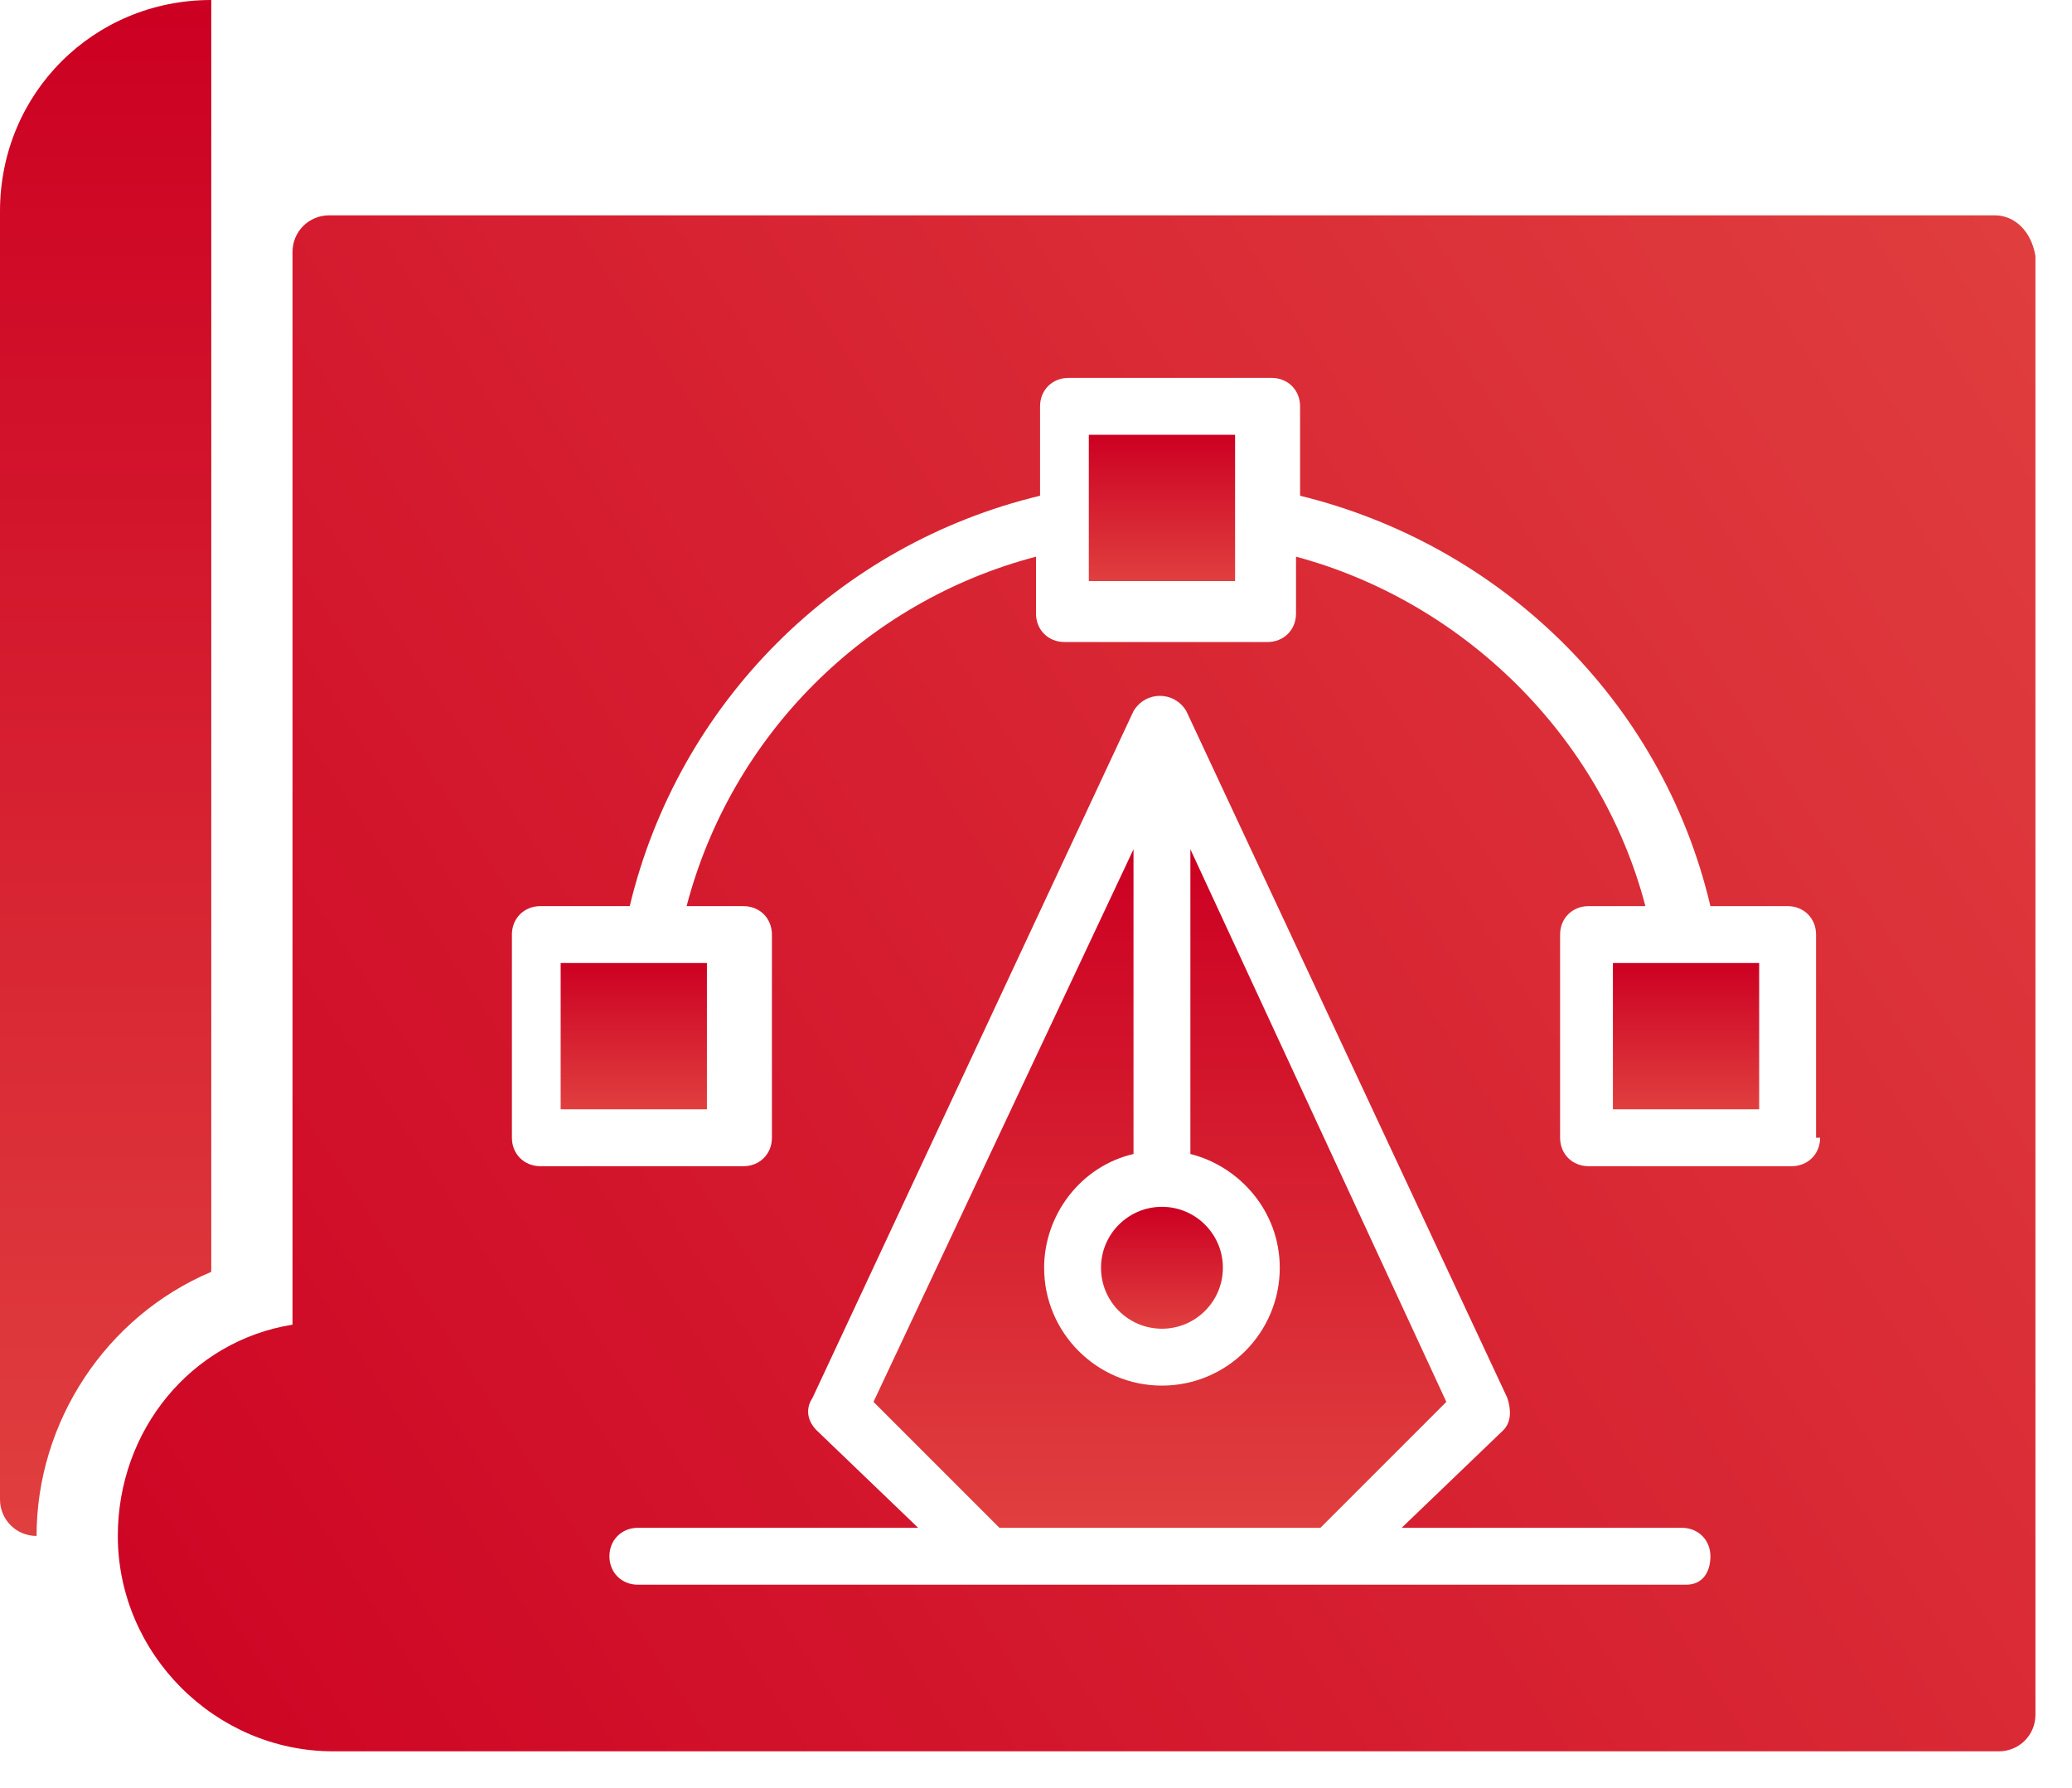 <svg width="51" height="44" viewBox="0 0 51 44" fill="none" xmlns="http://www.w3.org/2000/svg">
<g clip-path="url(#clip0_615_306)">
<path d="M5.2 0C2.3 0 0 2.3 0 5.2V36.9C0 37.4 0.4 37.8 0.9 37.8C0.9 35 2.6 32.4 5.2 31.3V0Z" fill="url(#paint0_linear_615_306)"/>
<path d="M17.4 23.7H13.8V27.3H17.4V23.7Z" fill="url(#paint1_linear_615_306)"/>
<path d="M29.3 20.9V28.4C30.5 28.7 31.5 29.8 31.5 31.2C31.5 32.8 30.2 34.1 28.6 34.1C27 34.1 25.7 32.8 25.7 31.2C25.7 29.9 26.6 28.7 27.9 28.4V20.9L21.5 34.5L24.6 37.6H32.5L35.6 34.5L29.3 20.9Z" fill="url(#paint2_linear_615_306)"/>
<path d="M30.4 10.7H26.8V14.3H30.4V10.7Z" fill="url(#paint3_linear_615_306)"/>
<path d="M28.6 32.7C29.428 32.7 30.1 32.028 30.1 31.2C30.1 30.372 29.428 29.7 28.6 29.7C27.771 29.7 27.1 30.372 27.1 31.2C27.1 32.028 27.771 32.7 28.6 32.7Z" fill="url(#paint4_linear_615_306)"/>
<path d="M43.3 23.7H39.7V27.3H43.3V23.7Z" fill="url(#paint5_linear_615_306)"/>
<path d="M49.1 5.3H8.1C7.6 5.3 7.2 5.7 7.2 6.2V32.6C4.7 33 2.9 35.2 2.9 37.8C2.9 40.7 5.3 43.1 8.2 43.1H49.2C49.7 43.1 50.1 42.7 50.1 42.2V6.3C50 5.7 49.6 5.3 49.1 5.3ZM41.5 39H15.7C15.3 39 15 38.7 15 38.3C15 37.9 15.3 37.6 15.7 37.6H22.6L20.1 35.2C19.9 35 19.8 34.7 20 34.4L27.9 17.5C28.2 17 28.9 17 29.2 17.5L37.1 34.4C37.2 34.7 37.2 35 37 35.2L34.5 37.6H41.4C41.8 37.6 42.1 37.9 42.1 38.3C42.1 38.7 41.9 39 41.5 39ZM44.1 28.7H39.1C38.7 28.7 38.4 28.4 38.4 28V23C38.4 22.6 38.7 22.3 39.1 22.3H40.5C39.4 18.1 36 14.8 31.9 13.7V15.1C31.9 15.5 31.6 15.8 31.2 15.8H26.2C25.8 15.8 25.5 15.5 25.5 15.1V13.7C21.3 14.8 18 18.1 16.9 22.3H18.3C18.7 22.3 19 22.6 19 23V28C19 28.4 18.7 28.7 18.3 28.7H13.3C12.9 28.7 12.6 28.4 12.6 28V23C12.6 22.6 12.9 22.3 13.3 22.3H15.5C16.7 17.3 20.6 13.4 25.6 12.2V10C25.6 9.6 25.9 9.3 26.3 9.3H31.3C31.7 9.3 32 9.6 32 10V12.2C36.9 13.4 40.9 17.2 42.1 22.3H44C44.4 22.3 44.7 22.6 44.7 23V28H44.8C44.8 28.4 44.5 28.7 44.1 28.7Z" fill="url(#paint6_linear_615_306)"/>
</g>
<defs>
<linearGradient id="paint0_linear_615_306" x1="2.6" y1="0" x2="2.6" y2="37.8" gradientUnits="userSpaceOnUse">
<stop stop-color="#cc0022"/>
<stop offset="1" stop-color="#E03F3F"/>
</linearGradient>
<linearGradient id="paint1_linear_615_306" x1="15.6" y1="23.7" x2="15.6" y2="27.3" gradientUnits="userSpaceOnUse">
<stop stop-color="#cc0022"/>
<stop offset="1" stop-color="#E03F3F"/>
</linearGradient>
<linearGradient id="paint2_linear_615_306" x1="28.55" y1="20.9" x2="28.55" y2="37.6" gradientUnits="userSpaceOnUse">
<stop stop-color="#cc0022"/>
<stop offset="1" stop-color="#E03F3F"/>
</linearGradient>
<linearGradient id="paint3_linear_615_306" x1="28.6" y1="10.7" x2="28.6" y2="14.3" gradientUnits="userSpaceOnUse">
<stop stop-color="#cc0022"/>
<stop offset="1" stop-color="#E03F3F"/>
</linearGradient>
<linearGradient id="paint4_linear_615_306" x1="28.6" y1="29.7" x2="28.6" y2="32.7" gradientUnits="userSpaceOnUse">
<stop stop-color="#cc0022"/>
<stop offset="1" stop-color="#E03F3F"/>
</linearGradient>
<linearGradient id="paint5_linear_615_306" x1="41.5" y1="23.7" x2="41.5" y2="27.3" gradientUnits="userSpaceOnUse">
<stop stop-color="#cc0022"/>
<stop offset="1" stop-color="#E03F3F"/>
</linearGradient>
<linearGradient id="paint6_linear_615_306" x1="-0.5" y1="44.5" x2="54" y2="9" gradientUnits="userSpaceOnUse">
<stop stop-color="#cc0022"/>
<stop offset="1" stop-color="#E03F3F"/>
</linearGradient>
<clipPath id="clip0_615_306">
<rect width="50.1" height="43.1" fill="white"/>
</clipPath>
</defs>
</svg>
